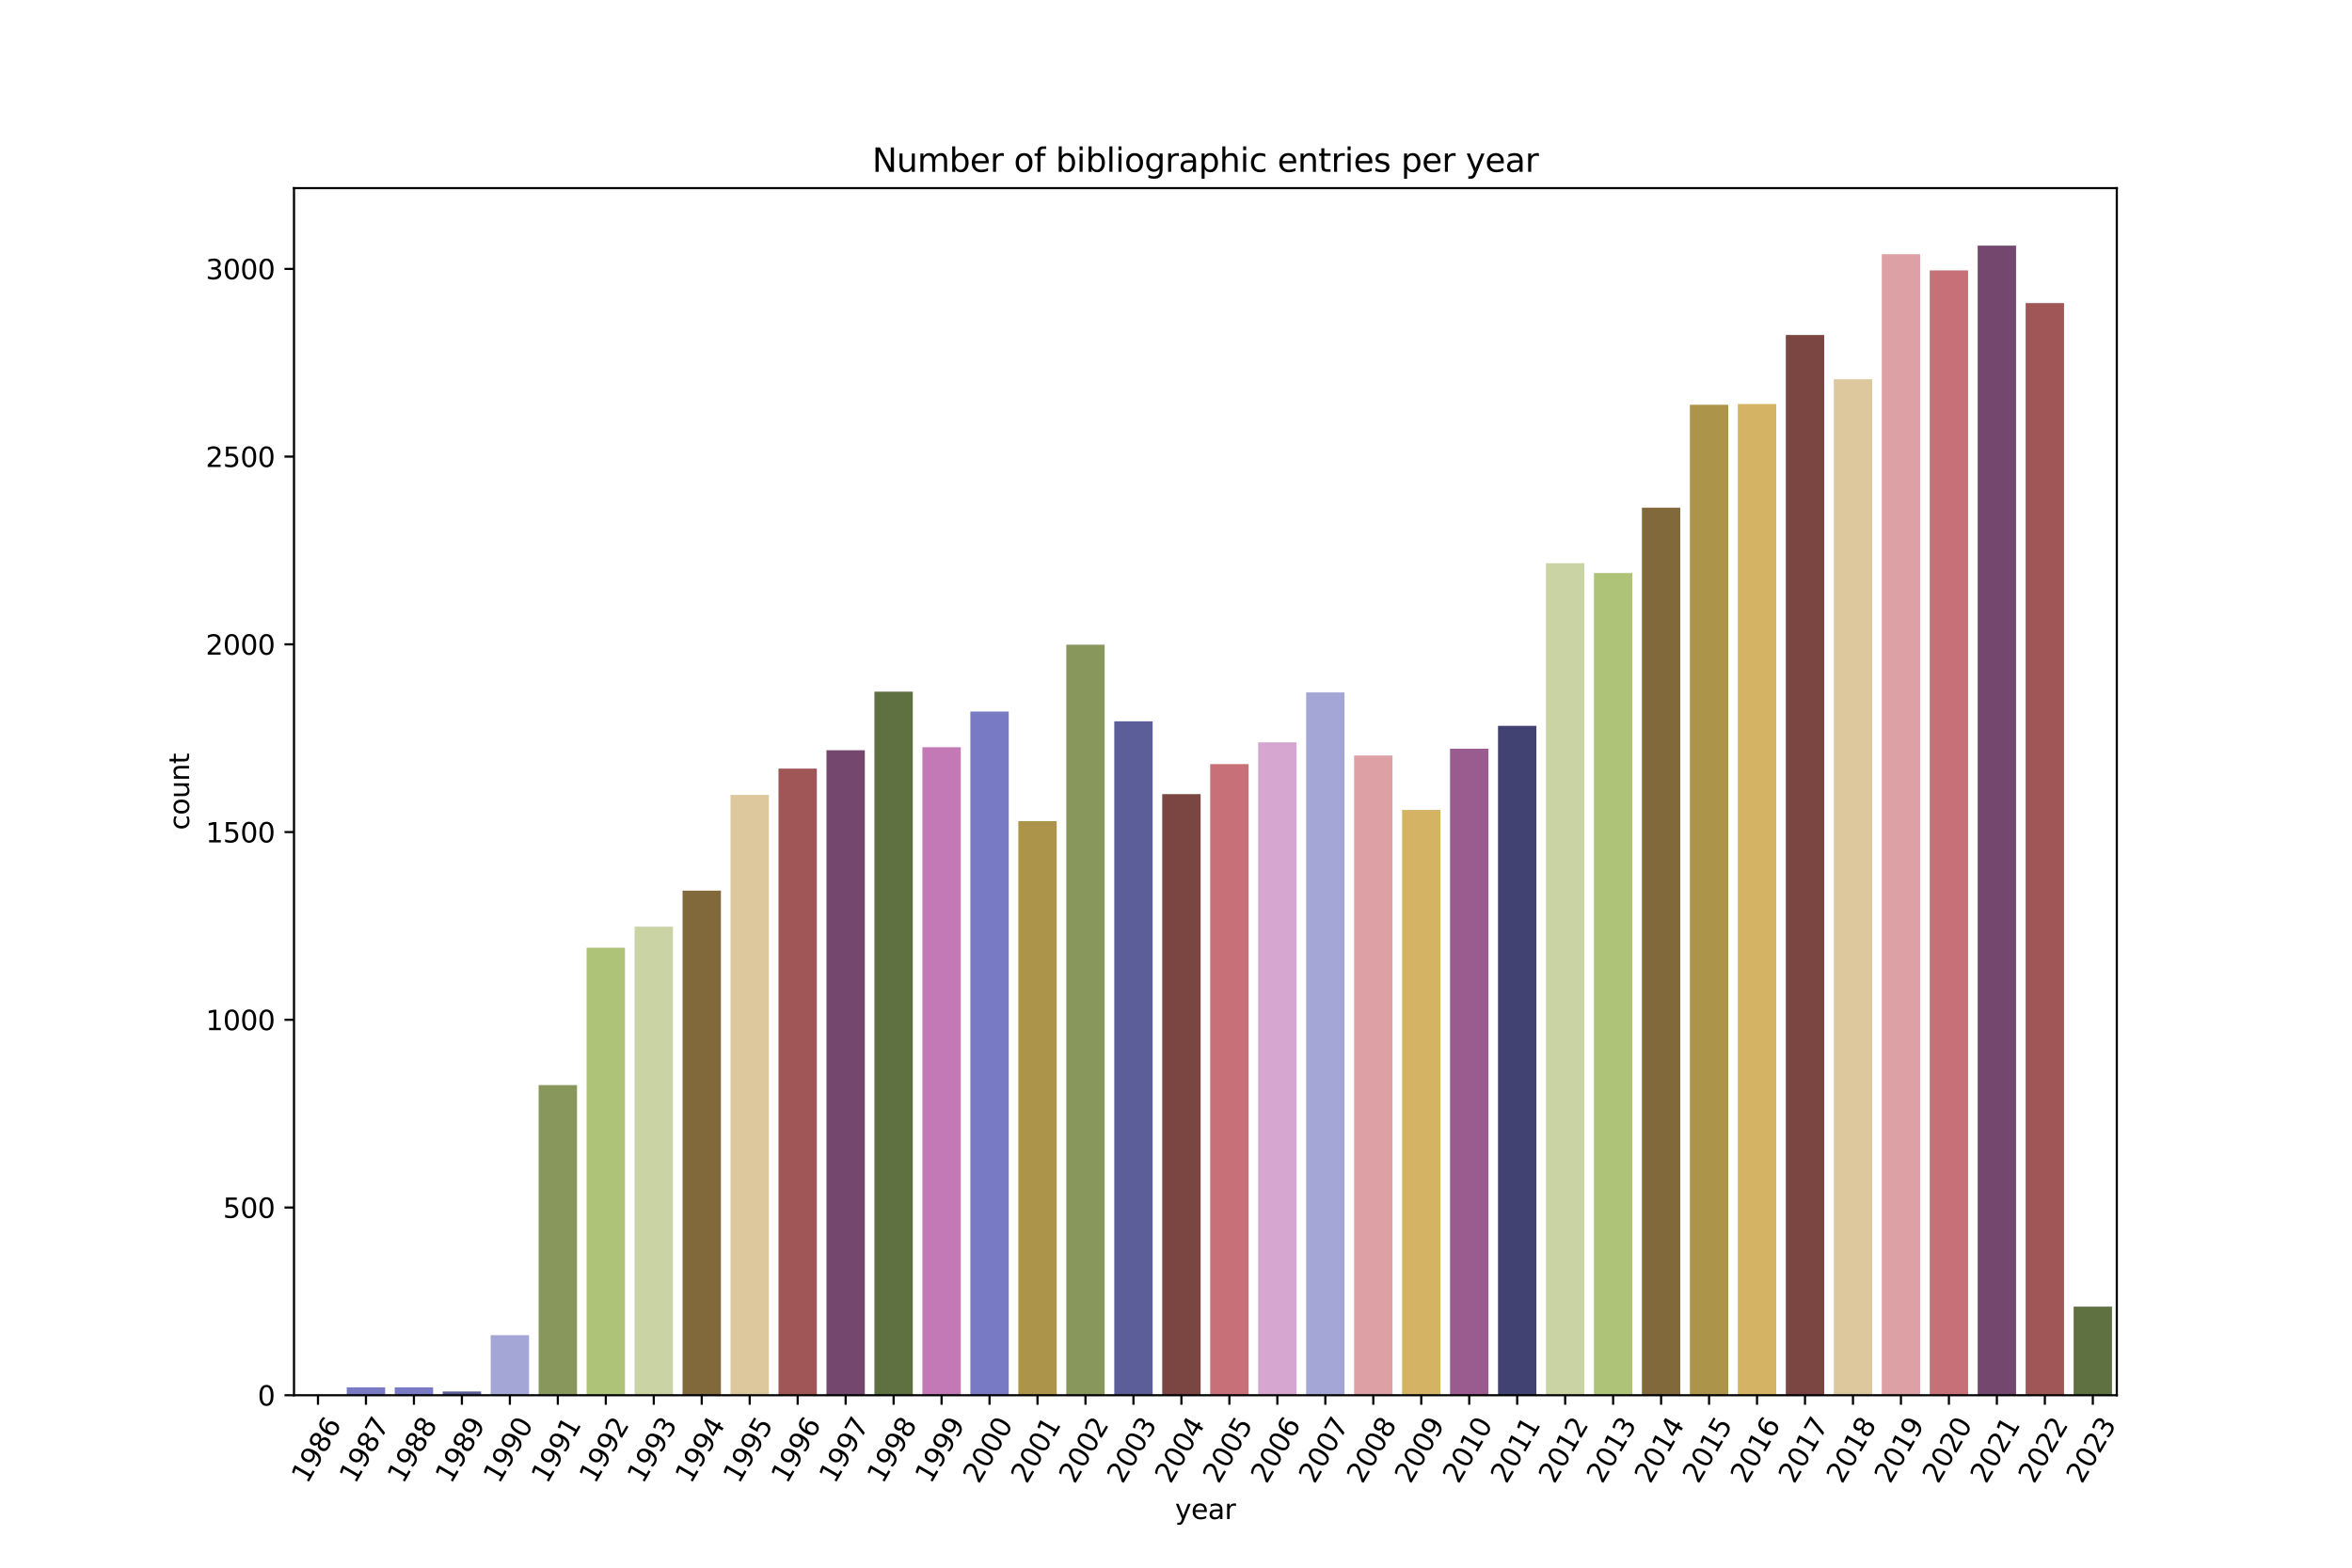 <?xml version="1.0" encoding="utf-8" standalone="no"?>
<!DOCTYPE svg PUBLIC "-//W3C//DTD SVG 1.1//EN"
  "http://www.w3.org/Graphics/SVG/1.1/DTD/svg11.dtd">
<svg xmlns:xlink="http://www.w3.org/1999/xlink" width="864pt" height="576pt" viewBox="0 0 864 576" xmlns="http://www.w3.org/2000/svg" version="1.1">
 <defs>
  <style type="text/css">*{stroke-linejoin: round; stroke-linecap: butt}</style>
 </defs>
 <g id="figure_1">
  <g id="patch_1">
   <path d="M 0 576 
L 864 576 
L 864 0 
L 0 0 
z
" style="fill: #ffffff"/>
  </g>
  <g id="axes_1">
   <g id="patch_2">
    <path d="M 108 512.64 
L 777.6 512.64 
L 777.6 69.12 
L 108 69.12 
z
" style="fill: #ffffff"/>
   </g>
   <g id="patch_3">
    <path d="M 109.762 512.64 
L 123.859 512.64 
L 123.859 512.502 
L 109.762 512.502 
z
" clip-path="url(#p79a0655f7e)" style="fill: #414271"/>
   </g>
   <g id="patch_4">
    <path d="M 162.625 512.64 
L 176.722 512.64 
L 176.722 511.261 
L 162.625 511.261 
z
" clip-path="url(#p79a0655f7e)" style="fill: #5c5e99"/>
   </g>
   <g id="patch_5">
    <path d="M 127.383 512.64 
L 141.48 512.64 
L 141.48 509.743 
L 127.383 509.743 
z
" clip-path="url(#p79a0655f7e)" style="fill: #787ac3"/>
   </g>
   <g id="patch_6">
    <path d="M 145.004 512.64 
L 159.101 512.64 
L 159.101 509.743 
L 145.004 509.743 
z
" clip-path="url(#p79a0655f7e)" style="fill: #787ac3"/>
   </g>
   <g id="patch_7">
    <path d="M 180.246 512.64 
L 194.343 512.64 
L 194.343 490.568 
L 180.246 490.568 
z
" clip-path="url(#p79a0655f7e)" style="fill: #a4a6d6"/>
   </g>
   <g id="patch_8">
    <path d="M 761.741 512.64 
L 775.838 512.64 
L 775.838 480.084 
L 761.741 480.084 
z
" clip-path="url(#p79a0655f7e)" style="fill: #607141"/>
   </g>
   <g id="patch_9">
    <path d="M 197.867 512.64 
L 211.964 512.64 
L 211.964 398.694 
L 197.867 398.694 
z
" clip-path="url(#p79a0655f7e)" style="fill: #88985c"/>
   </g>
   <g id="patch_10">
    <path d="M 215.488 512.64 
L 229.585 512.64 
L 229.585 348.205 
L 215.488 348.205 
z
" clip-path="url(#p79a0655f7e)" style="fill: #afc378"/>
   </g>
   <g id="patch_11">
    <path d="M 233.109 512.64 
L 247.206 512.64 
L 247.206 340.48 
L 233.109 340.48 
z
" clip-path="url(#p79a0655f7e)" style="fill: #c9d3a4"/>
   </g>
   <g id="patch_12">
    <path d="M 250.731 512.64 
L 264.827 512.64 
L 264.827 327.236 
L 250.731 327.236 
z
" clip-path="url(#p79a0655f7e)" style="fill: #81693c"/>
   </g>
   <g id="patch_13">
    <path d="M 374.078 512.64 
L 388.175 512.64 
L 388.175 301.716 
L 374.078 301.716 
z
" clip-path="url(#p79a0655f7e)" style="fill: #ac954a"/>
   </g>
   <g id="patch_14">
    <path d="M 515.046 512.64 
L 529.143 512.64 
L 529.143 297.577 
L 515.046 297.577 
z
" clip-path="url(#p79a0655f7e)" style="fill: #d4b365"/>
   </g>
   <g id="patch_15">
    <path d="M 268.352 512.64 
L 282.448 512.64 
L 282.448 292.059 
L 268.352 292.059 
z
" clip-path="url(#p79a0655f7e)" style="fill: #ddc89e"/>
   </g>
   <g id="patch_16">
    <path d="M 426.941 512.64 
L 441.038 512.64 
L 441.038 291.784 
L 426.941 291.784 
z
" clip-path="url(#p79a0655f7e)" style="fill: #7b4542"/>
   </g>
   <g id="patch_17">
    <path d="M 285.973 512.64 
L 300.069 512.64 
L 300.069 282.403 
L 285.973 282.403 
z
" clip-path="url(#p79a0655f7e)" style="fill: #a05656"/>
   </g>
   <g id="patch_18">
    <path d="M 444.562 512.64 
L 458.659 512.64 
L 458.659 280.748 
L 444.562 280.748 
z
" clip-path="url(#p79a0655f7e)" style="fill: #c77077"/>
   </g>
   <g id="patch_19">
    <path d="M 497.425 512.64 
L 511.522 512.64 
L 511.522 277.575 
L 497.425 277.575 
z
" clip-path="url(#p79a0655f7e)" style="fill: #dda0a5"/>
   </g>
   <g id="patch_20">
    <path d="M 303.594 512.64 
L 317.691 512.64 
L 317.691 275.644 
L 303.594 275.644 
z
" clip-path="url(#p79a0655f7e)" style="fill: #74486e"/>
   </g>
   <g id="patch_21">
    <path d="M 532.667 512.64 
L 546.764 512.64 
L 546.764 275.092 
L 532.667 275.092 
z
" clip-path="url(#p79a0655f7e)" style="fill: #9a5c8e"/>
   </g>
   <g id="patch_22">
    <path d="M 338.836 512.64 
L 352.933 512.64 
L 352.933 274.54 
L 338.836 274.54 
z
" clip-path="url(#p79a0655f7e)" style="fill: #c279b5"/>
   </g>
   <g id="patch_23">
    <path d="M 462.183 512.64 
L 476.28 512.64 
L 476.28 272.747 
L 462.183 272.747 
z
" clip-path="url(#p79a0655f7e)" style="fill: #d6a6d0"/>
   </g>
   <g id="patch_24">
    <path d="M 550.288 512.64 
L 564.385 512.64 
L 564.385 266.677 
L 550.288 266.677 
z
" clip-path="url(#p79a0655f7e)" style="fill: #414271"/>
   </g>
   <g id="patch_25">
    <path d="M 409.32 512.64 
L 423.417 512.64 
L 423.417 265.021 
L 409.32 265.021 
z
" clip-path="url(#p79a0655f7e)" style="fill: #5c5e99"/>
   </g>
   <g id="patch_26">
    <path d="M 356.457 512.64 
L 370.554 512.64 
L 370.554 261.435 
L 356.457 261.435 
z
" clip-path="url(#p79a0655f7e)" style="fill: #787ac3"/>
   </g>
   <g id="patch_27">
    <path d="M 479.804 512.64 
L 493.901 512.64 
L 493.901 254.399 
L 479.804 254.399 
z
" clip-path="url(#p79a0655f7e)" style="fill: #a4a6d6"/>
   </g>
   <g id="patch_28">
    <path d="M 321.215 512.64 
L 335.312 512.64 
L 335.312 254.123 
L 321.215 254.123 
z
" clip-path="url(#p79a0655f7e)" style="fill: #607141"/>
   </g>
   <g id="patch_29">
    <path d="M 391.699 512.64 
L 405.796 512.64 
L 405.796 236.88 
L 391.699 236.88 
z
" clip-path="url(#p79a0655f7e)" style="fill: #88985c"/>
   </g>
   <g id="patch_30">
    <path d="M 585.531 512.64 
L 599.627 512.64 
L 599.627 210.532 
L 585.531 210.532 
z
" clip-path="url(#p79a0655f7e)" style="fill: #afc378"/>
   </g>
   <g id="patch_31">
    <path d="M 567.909 512.64 
L 582.006 512.64 
L 582.006 206.945 
L 567.909 206.945 
z
" clip-path="url(#p79a0655f7e)" style="fill: #c9d3a4"/>
   </g>
   <g id="patch_32">
    <path d="M 603.152 512.64 
L 617.248 512.64 
L 617.248 186.528 
L 603.152 186.528 
z
" clip-path="url(#p79a0655f7e)" style="fill: #81693c"/>
   </g>
   <g id="patch_33">
    <path d="M 620.773 512.64 
L 634.869 512.64 
L 634.869 148.73 
L 620.773 148.73 
z
" clip-path="url(#p79a0655f7e)" style="fill: #ac954a"/>
   </g>
   <g id="patch_34">
    <path d="M 638.394 512.64 
L 652.491 512.64 
L 652.491 148.454 
L 638.394 148.454 
z
" clip-path="url(#p79a0655f7e)" style="fill: #d4b365"/>
   </g>
   <g id="patch_35">
    <path d="M 673.636 512.64 
L 687.733 512.64 
L 687.733 139.35 
L 673.636 139.35 
z
" clip-path="url(#p79a0655f7e)" style="fill: #ddc89e"/>
   </g>
   <g id="patch_36">
    <path d="M 656.015 512.64 
L 670.112 512.64 
L 670.112 123.072 
L 656.015 123.072 
z
" clip-path="url(#p79a0655f7e)" style="fill: #7b4542"/>
   </g>
   <g id="patch_37">
    <path d="M 744.12 512.64 
L 758.217 512.64 
L 758.217 111.346 
L 744.12 111.346 
z
" clip-path="url(#p79a0655f7e)" style="fill: #a05656"/>
   </g>
   <g id="patch_38">
    <path d="M 708.878 512.64 
L 722.975 512.64 
L 722.975 99.345 
L 708.878 99.345 
z
" clip-path="url(#p79a0655f7e)" style="fill: #c77077"/>
   </g>
   <g id="patch_39">
    <path d="M 691.257 512.64 
L 705.354 512.64 
L 705.354 93.413 
L 691.257 93.413 
z
" clip-path="url(#p79a0655f7e)" style="fill: #dda0a5"/>
   </g>
   <g id="patch_40">
    <path d="M 726.499 512.64 
L 740.596 512.64 
L 740.596 90.24 
L 726.499 90.24 
z
" clip-path="url(#p79a0655f7e)" style="fill: #74486e"/>
   </g>
   <g id="matplotlib.axis_1">
    <g id="xtick_1">
     <g id="line2d_1">
      <defs>
       <path id="m421c70d960" d="M 0 0 
L 0 3.5 
" style="stroke: #000000; stroke-width: 0.8"/>
      </defs>
      <g>
       <use xlink:href="#m421c70d960" x="116.811" y="512.64" style="stroke: #000000; stroke-width: 0.8"/>
      </g>
     </g>
     <g id="text_1">
      <!-- 1986 -->
      <g transform="translate(112.838 545.48) rotate(-60) scale(0.1 -0.1)">
       <defs>
        <path id="DejaVuSans-31" d="M 794 531 
L 1825 531 
L 1825 4091 
L 703 3866 
L 703 4441 
L 1819 4666 
L 2450 4666 
L 2450 531 
L 3481 531 
L 3481 0 
L 794 0 
L 794 531 
z
" transform="scale(0.016)"/>
        <path id="DejaVuSans-39" d="M 703 97 
L 703 672 
Q 941 559 1184 500 
Q 1428 441 1663 441 
Q 2288 441 2617 861 
Q 2947 1281 2994 2138 
Q 2813 1869 2534 1725 
Q 2256 1581 1919 1581 
Q 1219 1581 811 2004 
Q 403 2428 403 3163 
Q 403 3881 828 4315 
Q 1253 4750 1959 4750 
Q 2769 4750 3195 4129 
Q 3622 3509 3622 2328 
Q 3622 1225 3098 567 
Q 2575 -91 1691 -91 
Q 1453 -91 1209 -44 
Q 966 3 703 97 
z
M 1959 2075 
Q 2384 2075 2632 2365 
Q 2881 2656 2881 3163 
Q 2881 3666 2632 3958 
Q 2384 4250 1959 4250 
Q 1534 4250 1286 3958 
Q 1038 3666 1038 3163 
Q 1038 2656 1286 2365 
Q 1534 2075 1959 2075 
z
" transform="scale(0.016)"/>
        <path id="DejaVuSans-38" d="M 2034 2216 
Q 1584 2216 1326 1975 
Q 1069 1734 1069 1313 
Q 1069 891 1326 650 
Q 1584 409 2034 409 
Q 2484 409 2743 651 
Q 3003 894 3003 1313 
Q 3003 1734 2745 1975 
Q 2488 2216 2034 2216 
z
M 1403 2484 
Q 997 2584 770 2862 
Q 544 3141 544 3541 
Q 544 4100 942 4425 
Q 1341 4750 2034 4750 
Q 2731 4750 3128 4425 
Q 3525 4100 3525 3541 
Q 3525 3141 3298 2862 
Q 3072 2584 2669 2484 
Q 3125 2378 3379 2068 
Q 3634 1759 3634 1313 
Q 3634 634 3220 271 
Q 2806 -91 2034 -91 
Q 1263 -91 848 271 
Q 434 634 434 1313 
Q 434 1759 690 2068 
Q 947 2378 1403 2484 
z
M 1172 3481 
Q 1172 3119 1398 2916 
Q 1625 2713 2034 2713 
Q 2441 2713 2670 2916 
Q 2900 3119 2900 3481 
Q 2900 3844 2670 4047 
Q 2441 4250 2034 4250 
Q 1625 4250 1398 4047 
Q 1172 3844 1172 3481 
z
" transform="scale(0.016)"/>
        <path id="DejaVuSans-36" d="M 2113 2584 
Q 1688 2584 1439 2293 
Q 1191 2003 1191 1497 
Q 1191 994 1439 701 
Q 1688 409 2113 409 
Q 2538 409 2786 701 
Q 3034 994 3034 1497 
Q 3034 2003 2786 2293 
Q 2538 2584 2113 2584 
z
M 3366 4563 
L 3366 3988 
Q 3128 4100 2886 4159 
Q 2644 4219 2406 4219 
Q 1781 4219 1451 3797 
Q 1122 3375 1075 2522 
Q 1259 2794 1537 2939 
Q 1816 3084 2150 3084 
Q 2853 3084 3261 2657 
Q 3669 2231 3669 1497 
Q 3669 778 3244 343 
Q 2819 -91 2113 -91 
Q 1303 -91 875 529 
Q 447 1150 447 2328 
Q 447 3434 972 4092 
Q 1497 4750 2381 4750 
Q 2619 4750 2861 4703 
Q 3103 4656 3366 4563 
z
" transform="scale(0.016)"/>
       </defs>
       <use xlink:href="#DejaVuSans-31"/>
       <use xlink:href="#DejaVuSans-39" x="63.623"/>
       <use xlink:href="#DejaVuSans-38" x="127.246"/>
       <use xlink:href="#DejaVuSans-36" x="190.869"/>
      </g>
     </g>
    </g>
    <g id="xtick_2">
     <g id="line2d_2">
      <g>
       <use xlink:href="#m421c70d960" x="134.432" y="512.64" style="stroke: #000000; stroke-width: 0.8"/>
      </g>
     </g>
     <g id="text_2">
      <!-- 1987 -->
      <g transform="translate(130.459 545.48) rotate(-60) scale(0.1 -0.1)">
       <defs>
        <path id="DejaVuSans-37" d="M 525 4666 
L 3525 4666 
L 3525 4397 
L 1831 0 
L 1172 0 
L 2766 4134 
L 525 4134 
L 525 4666 
z
" transform="scale(0.016)"/>
       </defs>
       <use xlink:href="#DejaVuSans-31"/>
       <use xlink:href="#DejaVuSans-39" x="63.623"/>
       <use xlink:href="#DejaVuSans-38" x="127.246"/>
       <use xlink:href="#DejaVuSans-37" x="190.869"/>
      </g>
     </g>
    </g>
    <g id="xtick_3">
     <g id="line2d_3">
      <g>
       <use xlink:href="#m421c70d960" x="152.053" y="512.64" style="stroke: #000000; stroke-width: 0.8"/>
      </g>
     </g>
     <g id="text_3">
      <!-- 1988 -->
      <g transform="translate(148.08 545.48) rotate(-60) scale(0.1 -0.1)">
       <use xlink:href="#DejaVuSans-31"/>
       <use xlink:href="#DejaVuSans-39" x="63.623"/>
       <use xlink:href="#DejaVuSans-38" x="127.246"/>
       <use xlink:href="#DejaVuSans-38" x="190.869"/>
      </g>
     </g>
    </g>
    <g id="xtick_4">
     <g id="line2d_4">
      <g>
       <use xlink:href="#m421c70d960" x="169.674" y="512.64" style="stroke: #000000; stroke-width: 0.8"/>
      </g>
     </g>
     <g id="text_4">
      <!-- 1989 -->
      <g transform="translate(165.701 545.48) rotate(-60) scale(0.1 -0.1)">
       <use xlink:href="#DejaVuSans-31"/>
       <use xlink:href="#DejaVuSans-39" x="63.623"/>
       <use xlink:href="#DejaVuSans-38" x="127.246"/>
       <use xlink:href="#DejaVuSans-39" x="190.869"/>
      </g>
     </g>
    </g>
    <g id="xtick_5">
     <g id="line2d_5">
      <g>
       <use xlink:href="#m421c70d960" x="187.295" y="512.64" style="stroke: #000000; stroke-width: 0.8"/>
      </g>
     </g>
     <g id="text_5">
      <!-- 1990 -->
      <g transform="translate(183.322 545.48) rotate(-60) scale(0.1 -0.1)">
       <defs>
        <path id="DejaVuSans-30" d="M 2034 4250 
Q 1547 4250 1301 3770 
Q 1056 3291 1056 2328 
Q 1056 1369 1301 889 
Q 1547 409 2034 409 
Q 2525 409 2770 889 
Q 3016 1369 3016 2328 
Q 3016 3291 2770 3770 
Q 2525 4250 2034 4250 
z
M 2034 4750 
Q 2819 4750 3233 4129 
Q 3647 3509 3647 2328 
Q 3647 1150 3233 529 
Q 2819 -91 2034 -91 
Q 1250 -91 836 529 
Q 422 1150 422 2328 
Q 422 3509 836 4129 
Q 1250 4750 2034 4750 
z
" transform="scale(0.016)"/>
       </defs>
       <use xlink:href="#DejaVuSans-31"/>
       <use xlink:href="#DejaVuSans-39" x="63.623"/>
       <use xlink:href="#DejaVuSans-39" x="127.246"/>
       <use xlink:href="#DejaVuSans-30" x="190.869"/>
      </g>
     </g>
    </g>
    <g id="xtick_6">
     <g id="line2d_6">
      <g>
       <use xlink:href="#m421c70d960" x="204.916" y="512.64" style="stroke: #000000; stroke-width: 0.8"/>
      </g>
     </g>
     <g id="text_6">
      <!-- 1991 -->
      <g transform="translate(200.943 545.48) rotate(-60) scale(0.1 -0.1)">
       <use xlink:href="#DejaVuSans-31"/>
       <use xlink:href="#DejaVuSans-39" x="63.623"/>
       <use xlink:href="#DejaVuSans-39" x="127.246"/>
       <use xlink:href="#DejaVuSans-31" x="190.869"/>
      </g>
     </g>
    </g>
    <g id="xtick_7">
     <g id="line2d_7">
      <g>
       <use xlink:href="#m421c70d960" x="222.537" y="512.64" style="stroke: #000000; stroke-width: 0.8"/>
      </g>
     </g>
     <g id="text_7">
      <!-- 1992 -->
      <g transform="translate(218.564 545.48) rotate(-60) scale(0.1 -0.1)">
       <defs>
        <path id="DejaVuSans-32" d="M 1228 531 
L 3431 531 
L 3431 0 
L 469 0 
L 469 531 
Q 828 903 1448 1529 
Q 2069 2156 2228 2338 
Q 2531 2678 2651 2914 
Q 2772 3150 2772 3378 
Q 2772 3750 2511 3984 
Q 2250 4219 1831 4219 
Q 1534 4219 1204 4116 
Q 875 4013 500 3803 
L 500 4441 
Q 881 4594 1212 4672 
Q 1544 4750 1819 4750 
Q 2544 4750 2975 4387 
Q 3406 4025 3406 3419 
Q 3406 3131 3298 2873 
Q 3191 2616 2906 2266 
Q 2828 2175 2409 1742 
Q 1991 1309 1228 531 
z
" transform="scale(0.016)"/>
       </defs>
       <use xlink:href="#DejaVuSans-31"/>
       <use xlink:href="#DejaVuSans-39" x="63.623"/>
       <use xlink:href="#DejaVuSans-39" x="127.246"/>
       <use xlink:href="#DejaVuSans-32" x="190.869"/>
      </g>
     </g>
    </g>
    <g id="xtick_8">
     <g id="line2d_8">
      <g>
       <use xlink:href="#m421c70d960" x="240.158" y="512.64" style="stroke: #000000; stroke-width: 0.8"/>
      </g>
     </g>
     <g id="text_8">
      <!-- 1993 -->
      <g transform="translate(236.185 545.48) rotate(-60) scale(0.1 -0.1)">
       <defs>
        <path id="DejaVuSans-33" d="M 2597 2516 
Q 3050 2419 3304 2112 
Q 3559 1806 3559 1356 
Q 3559 666 3084 287 
Q 2609 -91 1734 -91 
Q 1441 -91 1130 -33 
Q 819 25 488 141 
L 488 750 
Q 750 597 1062 519 
Q 1375 441 1716 441 
Q 2309 441 2620 675 
Q 2931 909 2931 1356 
Q 2931 1769 2642 2001 
Q 2353 2234 1838 2234 
L 1294 2234 
L 1294 2753 
L 1863 2753 
Q 2328 2753 2575 2939 
Q 2822 3125 2822 3475 
Q 2822 3834 2567 4026 
Q 2313 4219 1838 4219 
Q 1578 4219 1281 4162 
Q 984 4106 628 3988 
L 628 4550 
Q 988 4650 1302 4700 
Q 1616 4750 1894 4750 
Q 2613 4750 3031 4423 
Q 3450 4097 3450 3541 
Q 3450 3153 3228 2886 
Q 3006 2619 2597 2516 
z
" transform="scale(0.016)"/>
       </defs>
       <use xlink:href="#DejaVuSans-31"/>
       <use xlink:href="#DejaVuSans-39" x="63.623"/>
       <use xlink:href="#DejaVuSans-39" x="127.246"/>
       <use xlink:href="#DejaVuSans-33" x="190.869"/>
      </g>
     </g>
    </g>
    <g id="xtick_9">
     <g id="line2d_9">
      <g>
       <use xlink:href="#m421c70d960" x="257.779" y="512.64" style="stroke: #000000; stroke-width: 0.8"/>
      </g>
     </g>
     <g id="text_9">
      <!-- 1994 -->
      <g transform="translate(253.806 545.48) rotate(-60) scale(0.1 -0.1)">
       <defs>
        <path id="DejaVuSans-34" d="M 2419 4116 
L 825 1625 
L 2419 1625 
L 2419 4116 
z
M 2253 4666 
L 3047 4666 
L 3047 1625 
L 3713 1625 
L 3713 1100 
L 3047 1100 
L 3047 0 
L 2419 0 
L 2419 1100 
L 313 1100 
L 313 1709 
L 2253 4666 
z
" transform="scale(0.016)"/>
       </defs>
       <use xlink:href="#DejaVuSans-31"/>
       <use xlink:href="#DejaVuSans-39" x="63.623"/>
       <use xlink:href="#DejaVuSans-39" x="127.246"/>
       <use xlink:href="#DejaVuSans-34" x="190.869"/>
      </g>
     </g>
    </g>
    <g id="xtick_10">
     <g id="line2d_10">
      <g>
       <use xlink:href="#m421c70d960" x="275.4" y="512.64" style="stroke: #000000; stroke-width: 0.8"/>
      </g>
     </g>
     <g id="text_10">
      <!-- 1995 -->
      <g transform="translate(271.427 545.48) rotate(-60) scale(0.1 -0.1)">
       <defs>
        <path id="DejaVuSans-35" d="M 691 4666 
L 3169 4666 
L 3169 4134 
L 1269 4134 
L 1269 2991 
Q 1406 3038 1543 3061 
Q 1681 3084 1819 3084 
Q 2600 3084 3056 2656 
Q 3513 2228 3513 1497 
Q 3513 744 3044 326 
Q 2575 -91 1722 -91 
Q 1428 -91 1123 -41 
Q 819 9 494 109 
L 494 744 
Q 775 591 1075 516 
Q 1375 441 1709 441 
Q 2250 441 2565 725 
Q 2881 1009 2881 1497 
Q 2881 1984 2565 2268 
Q 2250 2553 1709 2553 
Q 1456 2553 1204 2497 
Q 953 2441 691 2322 
L 691 4666 
z
" transform="scale(0.016)"/>
       </defs>
       <use xlink:href="#DejaVuSans-31"/>
       <use xlink:href="#DejaVuSans-39" x="63.623"/>
       <use xlink:href="#DejaVuSans-39" x="127.246"/>
       <use xlink:href="#DejaVuSans-35" x="190.869"/>
      </g>
     </g>
    </g>
    <g id="xtick_11">
     <g id="line2d_11">
      <g>
       <use xlink:href="#m421c70d960" x="293.021" y="512.64" style="stroke: #000000; stroke-width: 0.8"/>
      </g>
     </g>
     <g id="text_11">
      <!-- 1996 -->
      <g transform="translate(289.048 545.48) rotate(-60) scale(0.1 -0.1)">
       <use xlink:href="#DejaVuSans-31"/>
       <use xlink:href="#DejaVuSans-39" x="63.623"/>
       <use xlink:href="#DejaVuSans-39" x="127.246"/>
       <use xlink:href="#DejaVuSans-36" x="190.869"/>
      </g>
     </g>
    </g>
    <g id="xtick_12">
     <g id="line2d_12">
      <g>
       <use xlink:href="#m421c70d960" x="310.642" y="512.64" style="stroke: #000000; stroke-width: 0.8"/>
      </g>
     </g>
     <g id="text_12">
      <!-- 1997 -->
      <g transform="translate(306.669 545.48) rotate(-60) scale(0.1 -0.1)">
       <use xlink:href="#DejaVuSans-31"/>
       <use xlink:href="#DejaVuSans-39" x="63.623"/>
       <use xlink:href="#DejaVuSans-39" x="127.246"/>
       <use xlink:href="#DejaVuSans-37" x="190.869"/>
      </g>
     </g>
    </g>
    <g id="xtick_13">
     <g id="line2d_13">
      <g>
       <use xlink:href="#m421c70d960" x="328.263" y="512.64" style="stroke: #000000; stroke-width: 0.8"/>
      </g>
     </g>
     <g id="text_13">
      <!-- 1998 -->
      <g transform="translate(324.29 545.48) rotate(-60) scale(0.1 -0.1)">
       <use xlink:href="#DejaVuSans-31"/>
       <use xlink:href="#DejaVuSans-39" x="63.623"/>
       <use xlink:href="#DejaVuSans-39" x="127.246"/>
       <use xlink:href="#DejaVuSans-38" x="190.869"/>
      </g>
     </g>
    </g>
    <g id="xtick_14">
     <g id="line2d_14">
      <g>
       <use xlink:href="#m421c70d960" x="345.884" y="512.64" style="stroke: #000000; stroke-width: 0.8"/>
      </g>
     </g>
     <g id="text_14">
      <!-- 1999 -->
      <g transform="translate(341.911 545.48) rotate(-60) scale(0.1 -0.1)">
       <use xlink:href="#DejaVuSans-31"/>
       <use xlink:href="#DejaVuSans-39" x="63.623"/>
       <use xlink:href="#DejaVuSans-39" x="127.246"/>
       <use xlink:href="#DejaVuSans-39" x="190.869"/>
      </g>
     </g>
    </g>
    <g id="xtick_15">
     <g id="line2d_15">
      <g>
       <use xlink:href="#m421c70d960" x="363.505" y="512.64" style="stroke: #000000; stroke-width: 0.8"/>
      </g>
     </g>
     <g id="text_15">
      <!-- 2000 -->
      <g transform="translate(359.532 545.48) rotate(-60) scale(0.1 -0.1)">
       <use xlink:href="#DejaVuSans-32"/>
       <use xlink:href="#DejaVuSans-30" x="63.623"/>
       <use xlink:href="#DejaVuSans-30" x="127.246"/>
       <use xlink:href="#DejaVuSans-30" x="190.869"/>
      </g>
     </g>
    </g>
    <g id="xtick_16">
     <g id="line2d_16">
      <g>
       <use xlink:href="#m421c70d960" x="381.126" y="512.64" style="stroke: #000000; stroke-width: 0.8"/>
      </g>
     </g>
     <g id="text_16">
      <!-- 2001 -->
      <g transform="translate(377.154 545.48) rotate(-60) scale(0.1 -0.1)">
       <use xlink:href="#DejaVuSans-32"/>
       <use xlink:href="#DejaVuSans-30" x="63.623"/>
       <use xlink:href="#DejaVuSans-30" x="127.246"/>
       <use xlink:href="#DejaVuSans-31" x="190.869"/>
      </g>
     </g>
    </g>
    <g id="xtick_17">
     <g id="line2d_17">
      <g>
       <use xlink:href="#m421c70d960" x="398.747" y="512.64" style="stroke: #000000; stroke-width: 0.8"/>
      </g>
     </g>
     <g id="text_17">
      <!-- 2002 -->
      <g transform="translate(394.775 545.48) rotate(-60) scale(0.1 -0.1)">
       <use xlink:href="#DejaVuSans-32"/>
       <use xlink:href="#DejaVuSans-30" x="63.623"/>
       <use xlink:href="#DejaVuSans-30" x="127.246"/>
       <use xlink:href="#DejaVuSans-32" x="190.869"/>
      </g>
     </g>
    </g>
    <g id="xtick_18">
     <g id="line2d_18">
      <g>
       <use xlink:href="#m421c70d960" x="416.368" y="512.64" style="stroke: #000000; stroke-width: 0.8"/>
      </g>
     </g>
     <g id="text_18">
      <!-- 2003 -->
      <g transform="translate(412.396 545.48) rotate(-60) scale(0.1 -0.1)">
       <use xlink:href="#DejaVuSans-32"/>
       <use xlink:href="#DejaVuSans-30" x="63.623"/>
       <use xlink:href="#DejaVuSans-30" x="127.246"/>
       <use xlink:href="#DejaVuSans-33" x="190.869"/>
      </g>
     </g>
    </g>
    <g id="xtick_19">
     <g id="line2d_19">
      <g>
       <use xlink:href="#m421c70d960" x="433.989" y="512.64" style="stroke: #000000; stroke-width: 0.8"/>
      </g>
     </g>
     <g id="text_19">
      <!-- 2004 -->
      <g transform="translate(430.017 545.48) rotate(-60) scale(0.1 -0.1)">
       <use xlink:href="#DejaVuSans-32"/>
       <use xlink:href="#DejaVuSans-30" x="63.623"/>
       <use xlink:href="#DejaVuSans-30" x="127.246"/>
       <use xlink:href="#DejaVuSans-34" x="190.869"/>
      </g>
     </g>
    </g>
    <g id="xtick_20">
     <g id="line2d_20">
      <g>
       <use xlink:href="#m421c70d960" x="451.611" y="512.64" style="stroke: #000000; stroke-width: 0.8"/>
      </g>
     </g>
     <g id="text_20">
      <!-- 2005 -->
      <g transform="translate(447.638 545.48) rotate(-60) scale(0.1 -0.1)">
       <use xlink:href="#DejaVuSans-32"/>
       <use xlink:href="#DejaVuSans-30" x="63.623"/>
       <use xlink:href="#DejaVuSans-30" x="127.246"/>
       <use xlink:href="#DejaVuSans-35" x="190.869"/>
      </g>
     </g>
    </g>
    <g id="xtick_21">
     <g id="line2d_21">
      <g>
       <use xlink:href="#m421c70d960" x="469.232" y="512.64" style="stroke: #000000; stroke-width: 0.8"/>
      </g>
     </g>
     <g id="text_21">
      <!-- 2006 -->
      <g transform="translate(465.259 545.48) rotate(-60) scale(0.1 -0.1)">
       <use xlink:href="#DejaVuSans-32"/>
       <use xlink:href="#DejaVuSans-30" x="63.623"/>
       <use xlink:href="#DejaVuSans-30" x="127.246"/>
       <use xlink:href="#DejaVuSans-36" x="190.869"/>
      </g>
     </g>
    </g>
    <g id="xtick_22">
     <g id="line2d_22">
      <g>
       <use xlink:href="#m421c70d960" x="486.853" y="512.64" style="stroke: #000000; stroke-width: 0.8"/>
      </g>
     </g>
     <g id="text_22">
      <!-- 2007 -->
      <g transform="translate(482.88 545.48) rotate(-60) scale(0.1 -0.1)">
       <use xlink:href="#DejaVuSans-32"/>
       <use xlink:href="#DejaVuSans-30" x="63.623"/>
       <use xlink:href="#DejaVuSans-30" x="127.246"/>
       <use xlink:href="#DejaVuSans-37" x="190.869"/>
      </g>
     </g>
    </g>
    <g id="xtick_23">
     <g id="line2d_23">
      <g>
       <use xlink:href="#m421c70d960" x="504.474" y="512.64" style="stroke: #000000; stroke-width: 0.8"/>
      </g>
     </g>
     <g id="text_23">
      <!-- 2008 -->
      <g transform="translate(500.501 545.48) rotate(-60) scale(0.1 -0.1)">
       <use xlink:href="#DejaVuSans-32"/>
       <use xlink:href="#DejaVuSans-30" x="63.623"/>
       <use xlink:href="#DejaVuSans-30" x="127.246"/>
       <use xlink:href="#DejaVuSans-38" x="190.869"/>
      </g>
     </g>
    </g>
    <g id="xtick_24">
     <g id="line2d_24">
      <g>
       <use xlink:href="#m421c70d960" x="522.095" y="512.64" style="stroke: #000000; stroke-width: 0.8"/>
      </g>
     </g>
     <g id="text_24">
      <!-- 2009 -->
      <g transform="translate(518.122 545.48) rotate(-60) scale(0.1 -0.1)">
       <use xlink:href="#DejaVuSans-32"/>
       <use xlink:href="#DejaVuSans-30" x="63.623"/>
       <use xlink:href="#DejaVuSans-30" x="127.246"/>
       <use xlink:href="#DejaVuSans-39" x="190.869"/>
      </g>
     </g>
    </g>
    <g id="xtick_25">
     <g id="line2d_25">
      <g>
       <use xlink:href="#m421c70d960" x="539.716" y="512.64" style="stroke: #000000; stroke-width: 0.8"/>
      </g>
     </g>
     <g id="text_25">
      <!-- 2010 -->
      <g transform="translate(535.743 545.48) rotate(-60) scale(0.1 -0.1)">
       <use xlink:href="#DejaVuSans-32"/>
       <use xlink:href="#DejaVuSans-30" x="63.623"/>
       <use xlink:href="#DejaVuSans-31" x="127.246"/>
       <use xlink:href="#DejaVuSans-30" x="190.869"/>
      </g>
     </g>
    </g>
    <g id="xtick_26">
     <g id="line2d_26">
      <g>
       <use xlink:href="#m421c70d960" x="557.337" y="512.64" style="stroke: #000000; stroke-width: 0.8"/>
      </g>
     </g>
     <g id="text_26">
      <!-- 2011 -->
      <g transform="translate(553.364 545.48) rotate(-60) scale(0.1 -0.1)">
       <use xlink:href="#DejaVuSans-32"/>
       <use xlink:href="#DejaVuSans-30" x="63.623"/>
       <use xlink:href="#DejaVuSans-31" x="127.246"/>
       <use xlink:href="#DejaVuSans-31" x="190.869"/>
      </g>
     </g>
    </g>
    <g id="xtick_27">
     <g id="line2d_27">
      <g>
       <use xlink:href="#m421c70d960" x="574.958" y="512.64" style="stroke: #000000; stroke-width: 0.8"/>
      </g>
     </g>
     <g id="text_27">
      <!-- 2012 -->
      <g transform="translate(570.985 545.48) rotate(-60) scale(0.1 -0.1)">
       <use xlink:href="#DejaVuSans-32"/>
       <use xlink:href="#DejaVuSans-30" x="63.623"/>
       <use xlink:href="#DejaVuSans-31" x="127.246"/>
       <use xlink:href="#DejaVuSans-32" x="190.869"/>
      </g>
     </g>
    </g>
    <g id="xtick_28">
     <g id="line2d_28">
      <g>
       <use xlink:href="#m421c70d960" x="592.579" y="512.64" style="stroke: #000000; stroke-width: 0.8"/>
      </g>
     </g>
     <g id="text_28">
      <!-- 2013 -->
      <g transform="translate(588.606 545.48) rotate(-60) scale(0.1 -0.1)">
       <use xlink:href="#DejaVuSans-32"/>
       <use xlink:href="#DejaVuSans-30" x="63.623"/>
       <use xlink:href="#DejaVuSans-31" x="127.246"/>
       <use xlink:href="#DejaVuSans-33" x="190.869"/>
      </g>
     </g>
    </g>
    <g id="xtick_29">
     <g id="line2d_29">
      <g>
       <use xlink:href="#m421c70d960" x="610.2" y="512.64" style="stroke: #000000; stroke-width: 0.8"/>
      </g>
     </g>
     <g id="text_29">
      <!-- 2014 -->
      <g transform="translate(606.227 545.48) rotate(-60) scale(0.1 -0.1)">
       <use xlink:href="#DejaVuSans-32"/>
       <use xlink:href="#DejaVuSans-30" x="63.623"/>
       <use xlink:href="#DejaVuSans-31" x="127.246"/>
       <use xlink:href="#DejaVuSans-34" x="190.869"/>
      </g>
     </g>
    </g>
    <g id="xtick_30">
     <g id="line2d_30">
      <g>
       <use xlink:href="#m421c70d960" x="627.821" y="512.64" style="stroke: #000000; stroke-width: 0.8"/>
      </g>
     </g>
     <g id="text_30">
      <!-- 2015 -->
      <g transform="translate(623.848 545.48) rotate(-60) scale(0.1 -0.1)">
       <use xlink:href="#DejaVuSans-32"/>
       <use xlink:href="#DejaVuSans-30" x="63.623"/>
       <use xlink:href="#DejaVuSans-31" x="127.246"/>
       <use xlink:href="#DejaVuSans-35" x="190.869"/>
      </g>
     </g>
    </g>
    <g id="xtick_31">
     <g id="line2d_31">
      <g>
       <use xlink:href="#m421c70d960" x="645.442" y="512.64" style="stroke: #000000; stroke-width: 0.8"/>
      </g>
     </g>
     <g id="text_31">
      <!-- 2016 -->
      <g transform="translate(641.469 545.48) rotate(-60) scale(0.1 -0.1)">
       <use xlink:href="#DejaVuSans-32"/>
       <use xlink:href="#DejaVuSans-30" x="63.623"/>
       <use xlink:href="#DejaVuSans-31" x="127.246"/>
       <use xlink:href="#DejaVuSans-36" x="190.869"/>
      </g>
     </g>
    </g>
    <g id="xtick_32">
     <g id="line2d_32">
      <g>
       <use xlink:href="#m421c70d960" x="663.063" y="512.64" style="stroke: #000000; stroke-width: 0.8"/>
      </g>
     </g>
     <g id="text_32">
      <!-- 2017 -->
      <g transform="translate(659.09 545.48) rotate(-60) scale(0.1 -0.1)">
       <use xlink:href="#DejaVuSans-32"/>
       <use xlink:href="#DejaVuSans-30" x="63.623"/>
       <use xlink:href="#DejaVuSans-31" x="127.246"/>
       <use xlink:href="#DejaVuSans-37" x="190.869"/>
      </g>
     </g>
    </g>
    <g id="xtick_33">
     <g id="line2d_33">
      <g>
       <use xlink:href="#m421c70d960" x="680.684" y="512.64" style="stroke: #000000; stroke-width: 0.8"/>
      </g>
     </g>
     <g id="text_33">
      <!-- 2018 -->
      <g transform="translate(676.711 545.48) rotate(-60) scale(0.1 -0.1)">
       <use xlink:href="#DejaVuSans-32"/>
       <use xlink:href="#DejaVuSans-30" x="63.623"/>
       <use xlink:href="#DejaVuSans-31" x="127.246"/>
       <use xlink:href="#DejaVuSans-38" x="190.869"/>
      </g>
     </g>
    </g>
    <g id="xtick_34">
     <g id="line2d_34">
      <g>
       <use xlink:href="#m421c70d960" x="698.305" y="512.64" style="stroke: #000000; stroke-width: 0.8"/>
      </g>
     </g>
     <g id="text_34">
      <!-- 2019 -->
      <g transform="translate(694.332 545.48) rotate(-60) scale(0.1 -0.1)">
       <use xlink:href="#DejaVuSans-32"/>
       <use xlink:href="#DejaVuSans-30" x="63.623"/>
       <use xlink:href="#DejaVuSans-31" x="127.246"/>
       <use xlink:href="#DejaVuSans-39" x="190.869"/>
      </g>
     </g>
    </g>
    <g id="xtick_35">
     <g id="line2d_35">
      <g>
       <use xlink:href="#m421c70d960" x="715.926" y="512.64" style="stroke: #000000; stroke-width: 0.8"/>
      </g>
     </g>
     <g id="text_35">
      <!-- 2020 -->
      <g transform="translate(711.954 545.48) rotate(-60) scale(0.1 -0.1)">
       <use xlink:href="#DejaVuSans-32"/>
       <use xlink:href="#DejaVuSans-30" x="63.623"/>
       <use xlink:href="#DejaVuSans-32" x="127.246"/>
       <use xlink:href="#DejaVuSans-30" x="190.869"/>
      </g>
     </g>
    </g>
    <g id="xtick_36">
     <g id="line2d_36">
      <g>
       <use xlink:href="#m421c70d960" x="733.547" y="512.64" style="stroke: #000000; stroke-width: 0.8"/>
      </g>
     </g>
     <g id="text_36">
      <!-- 2021 -->
      <g transform="translate(729.575 545.48) rotate(-60) scale(0.1 -0.1)">
       <use xlink:href="#DejaVuSans-32"/>
       <use xlink:href="#DejaVuSans-30" x="63.623"/>
       <use xlink:href="#DejaVuSans-32" x="127.246"/>
       <use xlink:href="#DejaVuSans-31" x="190.869"/>
      </g>
     </g>
    </g>
    <g id="xtick_37">
     <g id="line2d_37">
      <g>
       <use xlink:href="#m421c70d960" x="751.168" y="512.64" style="stroke: #000000; stroke-width: 0.8"/>
      </g>
     </g>
     <g id="text_37">
      <!-- 2022 -->
      <g transform="translate(747.196 545.48) rotate(-60) scale(0.1 -0.1)">
       <use xlink:href="#DejaVuSans-32"/>
       <use xlink:href="#DejaVuSans-30" x="63.623"/>
       <use xlink:href="#DejaVuSans-32" x="127.246"/>
       <use xlink:href="#DejaVuSans-32" x="190.869"/>
      </g>
     </g>
    </g>
    <g id="xtick_38">
     <g id="line2d_38">
      <g>
       <use xlink:href="#m421c70d960" x="768.789" y="512.64" style="stroke: #000000; stroke-width: 0.8"/>
      </g>
     </g>
     <g id="text_38">
      <!-- 2023 -->
      <g transform="translate(764.817 545.48) rotate(-60) scale(0.1 -0.1)">
       <use xlink:href="#DejaVuSans-32"/>
       <use xlink:href="#DejaVuSans-30" x="63.623"/>
       <use xlink:href="#DejaVuSans-32" x="127.246"/>
       <use xlink:href="#DejaVuSans-33" x="190.869"/>
      </g>
     </g>
    </g>
    <g id="text_39">
     <!-- year -->
     <g transform="translate(431.645 558.118) scale(0.1 -0.1)">
      <defs>
       <path id="DejaVuSans-79" d="M 2059 -325 
Q 1816 -950 1584 -1140 
Q 1353 -1331 966 -1331 
L 506 -1331 
L 506 -850 
L 844 -850 
Q 1081 -850 1212 -737 
Q 1344 -625 1503 -206 
L 1606 56 
L 191 3500 
L 800 3500 
L 1894 763 
L 2988 3500 
L 3597 3500 
L 2059 -325 
z
" transform="scale(0.016)"/>
       <path id="DejaVuSans-65" d="M 3597 1894 
L 3597 1613 
L 953 1613 
Q 991 1019 1311 708 
Q 1631 397 2203 397 
Q 2534 397 2845 478 
Q 3156 559 3463 722 
L 3463 178 
Q 3153 47 2828 -22 
Q 2503 -91 2169 -91 
Q 1331 -91 842 396 
Q 353 884 353 1716 
Q 353 2575 817 3079 
Q 1281 3584 2069 3584 
Q 2775 3584 3186 3129 
Q 3597 2675 3597 1894 
z
M 3022 2063 
Q 3016 2534 2758 2815 
Q 2500 3097 2075 3097 
Q 1594 3097 1305 2825 
Q 1016 2553 972 2059 
L 3022 2063 
z
" transform="scale(0.016)"/>
       <path id="DejaVuSans-61" d="M 2194 1759 
Q 1497 1759 1228 1600 
Q 959 1441 959 1056 
Q 959 750 1161 570 
Q 1363 391 1709 391 
Q 2188 391 2477 730 
Q 2766 1069 2766 1631 
L 2766 1759 
L 2194 1759 
z
M 3341 1997 
L 3341 0 
L 2766 0 
L 2766 531 
Q 2569 213 2275 61 
Q 1981 -91 1556 -91 
Q 1019 -91 701 211 
Q 384 513 384 1019 
Q 384 1609 779 1909 
Q 1175 2209 1959 2209 
L 2766 2209 
L 2766 2266 
Q 2766 2663 2505 2880 
Q 2244 3097 1772 3097 
Q 1472 3097 1187 3025 
Q 903 2953 641 2809 
L 641 3341 
Q 956 3463 1253 3523 
Q 1550 3584 1831 3584 
Q 2591 3584 2966 3190 
Q 3341 2797 3341 1997 
z
" transform="scale(0.016)"/>
       <path id="DejaVuSans-72" d="M 2631 2963 
Q 2534 3019 2420 3045 
Q 2306 3072 2169 3072 
Q 1681 3072 1420 2755 
Q 1159 2438 1159 1844 
L 1159 0 
L 581 0 
L 581 3500 
L 1159 3500 
L 1159 2956 
Q 1341 3275 1631 3429 
Q 1922 3584 2338 3584 
Q 2397 3584 2469 3576 
Q 2541 3569 2628 3553 
L 2631 2963 
z
" transform="scale(0.016)"/>
      </defs>
      <use xlink:href="#DejaVuSans-79"/>
      <use xlink:href="#DejaVuSans-65" x="59.18"/>
      <use xlink:href="#DejaVuSans-61" x="120.703"/>
      <use xlink:href="#DejaVuSans-72" x="181.982"/>
     </g>
    </g>
   </g>
   <g id="matplotlib.axis_2">
    <g id="ytick_1">
     <g id="line2d_39">
      <defs>
       <path id="mdcf41e0aaa" d="M 0 0 
L -3.5 0 
" style="stroke: #000000; stroke-width: 0.8"/>
      </defs>
      <g>
       <use xlink:href="#mdcf41e0aaa" x="108" y="512.64" style="stroke: #000000; stroke-width: 0.8"/>
      </g>
     </g>
     <g id="text_40">
      <!-- 0 -->
      <g transform="translate(94.638 516.439) scale(0.1 -0.1)">
       <use xlink:href="#DejaVuSans-30"/>
      </g>
     </g>
    </g>
    <g id="ytick_2">
     <g id="line2d_40">
      <g>
       <use xlink:href="#mdcf41e0aaa" x="108" y="443.665" style="stroke: #000000; stroke-width: 0.8"/>
      </g>
     </g>
     <g id="text_41">
      <!-- 500 -->
      <g transform="translate(81.912 447.465) scale(0.1 -0.1)">
       <use xlink:href="#DejaVuSans-35"/>
       <use xlink:href="#DejaVuSans-30" x="63.623"/>
       <use xlink:href="#DejaVuSans-30" x="127.246"/>
      </g>
     </g>
    </g>
    <g id="ytick_3">
     <g id="line2d_41">
      <g>
       <use xlink:href="#mdcf41e0aaa" x="108" y="374.691" style="stroke: #000000; stroke-width: 0.8"/>
      </g>
     </g>
     <g id="text_42">
      <!-- 1000 -->
      <g transform="translate(75.55 378.49) scale(0.1 -0.1)">
       <use xlink:href="#DejaVuSans-31"/>
       <use xlink:href="#DejaVuSans-30" x="63.623"/>
       <use xlink:href="#DejaVuSans-30" x="127.246"/>
       <use xlink:href="#DejaVuSans-30" x="190.869"/>
      </g>
     </g>
    </g>
    <g id="ytick_4">
     <g id="line2d_42">
      <g>
       <use xlink:href="#mdcf41e0aaa" x="108" y="305.716" style="stroke: #000000; stroke-width: 0.8"/>
      </g>
     </g>
     <g id="text_43">
      <!-- 1500 -->
      <g transform="translate(75.55 309.516) scale(0.1 -0.1)">
       <use xlink:href="#DejaVuSans-31"/>
       <use xlink:href="#DejaVuSans-35" x="63.623"/>
       <use xlink:href="#DejaVuSans-30" x="127.246"/>
       <use xlink:href="#DejaVuSans-30" x="190.869"/>
      </g>
     </g>
    </g>
    <g id="ytick_5">
     <g id="line2d_43">
      <g>
       <use xlink:href="#mdcf41e0aaa" x="108" y="236.742" style="stroke: #000000; stroke-width: 0.8"/>
      </g>
     </g>
     <g id="text_44">
      <!-- 2000 -->
      <g transform="translate(75.55 240.541) scale(0.1 -0.1)">
       <use xlink:href="#DejaVuSans-32"/>
       <use xlink:href="#DejaVuSans-30" x="63.623"/>
       <use xlink:href="#DejaVuSans-30" x="127.246"/>
       <use xlink:href="#DejaVuSans-30" x="190.869"/>
      </g>
     </g>
    </g>
    <g id="ytick_6">
     <g id="line2d_44">
      <g>
       <use xlink:href="#mdcf41e0aaa" x="108" y="167.767" style="stroke: #000000; stroke-width: 0.8"/>
      </g>
     </g>
     <g id="text_45">
      <!-- 2500 -->
      <g transform="translate(75.55 171.567) scale(0.1 -0.1)">
       <use xlink:href="#DejaVuSans-32"/>
       <use xlink:href="#DejaVuSans-35" x="63.623"/>
       <use xlink:href="#DejaVuSans-30" x="127.246"/>
       <use xlink:href="#DejaVuSans-30" x="190.869"/>
      </g>
     </g>
    </g>
    <g id="ytick_7">
     <g id="line2d_45">
      <g>
       <use xlink:href="#mdcf41e0aaa" x="108" y="98.793" style="stroke: #000000; stroke-width: 0.8"/>
      </g>
     </g>
     <g id="text_46">
      <!-- 3000 -->
      <g transform="translate(75.55 102.592) scale(0.1 -0.1)">
       <use xlink:href="#DejaVuSans-33"/>
       <use xlink:href="#DejaVuSans-30" x="63.623"/>
       <use xlink:href="#DejaVuSans-30" x="127.246"/>
       <use xlink:href="#DejaVuSans-30" x="190.869"/>
      </g>
     </g>
    </g>
    <g id="text_47">
     <!-- count -->
     <g transform="translate(69.47 304.986) rotate(-90) scale(0.1 -0.1)">
      <defs>
       <path id="DejaVuSans-63" d="M 3122 3366 
L 3122 2828 
Q 2878 2963 2633 3030 
Q 2388 3097 2138 3097 
Q 1578 3097 1268 2742 
Q 959 2388 959 1747 
Q 959 1106 1268 751 
Q 1578 397 2138 397 
Q 2388 397 2633 464 
Q 2878 531 3122 666 
L 3122 134 
Q 2881 22 2623 -34 
Q 2366 -91 2075 -91 
Q 1284 -91 818 406 
Q 353 903 353 1747 
Q 353 2603 823 3093 
Q 1294 3584 2113 3584 
Q 2378 3584 2631 3529 
Q 2884 3475 3122 3366 
z
" transform="scale(0.016)"/>
       <path id="DejaVuSans-6f" d="M 1959 3097 
Q 1497 3097 1228 2736 
Q 959 2375 959 1747 
Q 959 1119 1226 758 
Q 1494 397 1959 397 
Q 2419 397 2687 759 
Q 2956 1122 2956 1747 
Q 2956 2369 2687 2733 
Q 2419 3097 1959 3097 
z
M 1959 3584 
Q 2709 3584 3137 3096 
Q 3566 2609 3566 1747 
Q 3566 888 3137 398 
Q 2709 -91 1959 -91 
Q 1206 -91 779 398 
Q 353 888 353 1747 
Q 353 2609 779 3096 
Q 1206 3584 1959 3584 
z
" transform="scale(0.016)"/>
       <path id="DejaVuSans-75" d="M 544 1381 
L 544 3500 
L 1119 3500 
L 1119 1403 
Q 1119 906 1312 657 
Q 1506 409 1894 409 
Q 2359 409 2629 706 
Q 2900 1003 2900 1516 
L 2900 3500 
L 3475 3500 
L 3475 0 
L 2900 0 
L 2900 538 
Q 2691 219 2414 64 
Q 2138 -91 1772 -91 
Q 1169 -91 856 284 
Q 544 659 544 1381 
z
M 1991 3584 
L 1991 3584 
z
" transform="scale(0.016)"/>
       <path id="DejaVuSans-6e" d="M 3513 2113 
L 3513 0 
L 2938 0 
L 2938 2094 
Q 2938 2591 2744 2837 
Q 2550 3084 2163 3084 
Q 1697 3084 1428 2787 
Q 1159 2491 1159 1978 
L 1159 0 
L 581 0 
L 581 3500 
L 1159 3500 
L 1159 2956 
Q 1366 3272 1645 3428 
Q 1925 3584 2291 3584 
Q 2894 3584 3203 3211 
Q 3513 2838 3513 2113 
z
" transform="scale(0.016)"/>
       <path id="DejaVuSans-74" d="M 1172 4494 
L 1172 3500 
L 2356 3500 
L 2356 3053 
L 1172 3053 
L 1172 1153 
Q 1172 725 1289 603 
Q 1406 481 1766 481 
L 2356 481 
L 2356 0 
L 1766 0 
Q 1100 0 847 248 
Q 594 497 594 1153 
L 594 3053 
L 172 3053 
L 172 3500 
L 594 3500 
L 594 4494 
L 1172 4494 
z
" transform="scale(0.016)"/>
      </defs>
      <use xlink:href="#DejaVuSans-63"/>
      <use xlink:href="#DejaVuSans-6f" x="54.98"/>
      <use xlink:href="#DejaVuSans-75" x="116.162"/>
      <use xlink:href="#DejaVuSans-6e" x="179.541"/>
      <use xlink:href="#DejaVuSans-74" x="242.92"/>
     </g>
    </g>
   </g>
   <g id="line2d_46">
    <path clip-path="url(#p79a0655f7e)" style="fill: none; stroke: #424242; stroke-width: 2.25; stroke-linecap: square"/>
   </g>
   <g id="line2d_47">
    <path clip-path="url(#p79a0655f7e)" style="fill: none; stroke: #424242; stroke-width: 2.25; stroke-linecap: square"/>
   </g>
   <g id="line2d_48">
    <path clip-path="url(#p79a0655f7e)" style="fill: none; stroke: #424242; stroke-width: 2.25; stroke-linecap: square"/>
   </g>
   <g id="line2d_49">
    <path clip-path="url(#p79a0655f7e)" style="fill: none; stroke: #424242; stroke-width: 2.25; stroke-linecap: square"/>
   </g>
   <g id="line2d_50">
    <path clip-path="url(#p79a0655f7e)" style="fill: none; stroke: #424242; stroke-width: 2.25; stroke-linecap: square"/>
   </g>
   <g id="line2d_51">
    <path clip-path="url(#p79a0655f7e)" style="fill: none; stroke: #424242; stroke-width: 2.25; stroke-linecap: square"/>
   </g>
   <g id="line2d_52">
    <path clip-path="url(#p79a0655f7e)" style="fill: none; stroke: #424242; stroke-width: 2.25; stroke-linecap: square"/>
   </g>
   <g id="line2d_53">
    <path clip-path="url(#p79a0655f7e)" style="fill: none; stroke: #424242; stroke-width: 2.25; stroke-linecap: square"/>
   </g>
   <g id="line2d_54">
    <path clip-path="url(#p79a0655f7e)" style="fill: none; stroke: #424242; stroke-width: 2.25; stroke-linecap: square"/>
   </g>
   <g id="line2d_55">
    <path clip-path="url(#p79a0655f7e)" style="fill: none; stroke: #424242; stroke-width: 2.25; stroke-linecap: square"/>
   </g>
   <g id="line2d_56">
    <path clip-path="url(#p79a0655f7e)" style="fill: none; stroke: #424242; stroke-width: 2.25; stroke-linecap: square"/>
   </g>
   <g id="line2d_57">
    <path clip-path="url(#p79a0655f7e)" style="fill: none; stroke: #424242; stroke-width: 2.25; stroke-linecap: square"/>
   </g>
   <g id="line2d_58">
    <path clip-path="url(#p79a0655f7e)" style="fill: none; stroke: #424242; stroke-width: 2.25; stroke-linecap: square"/>
   </g>
   <g id="line2d_59">
    <path clip-path="url(#p79a0655f7e)" style="fill: none; stroke: #424242; stroke-width: 2.25; stroke-linecap: square"/>
   </g>
   <g id="line2d_60">
    <path clip-path="url(#p79a0655f7e)" style="fill: none; stroke: #424242; stroke-width: 2.25; stroke-linecap: square"/>
   </g>
   <g id="line2d_61">
    <path clip-path="url(#p79a0655f7e)" style="fill: none; stroke: #424242; stroke-width: 2.25; stroke-linecap: square"/>
   </g>
   <g id="line2d_62">
    <path clip-path="url(#p79a0655f7e)" style="fill: none; stroke: #424242; stroke-width: 2.25; stroke-linecap: square"/>
   </g>
   <g id="line2d_63">
    <path clip-path="url(#p79a0655f7e)" style="fill: none; stroke: #424242; stroke-width: 2.25; stroke-linecap: square"/>
   </g>
   <g id="line2d_64">
    <path clip-path="url(#p79a0655f7e)" style="fill: none; stroke: #424242; stroke-width: 2.25; stroke-linecap: square"/>
   </g>
   <g id="line2d_65">
    <path clip-path="url(#p79a0655f7e)" style="fill: none; stroke: #424242; stroke-width: 2.25; stroke-linecap: square"/>
   </g>
   <g id="line2d_66">
    <path clip-path="url(#p79a0655f7e)" style="fill: none; stroke: #424242; stroke-width: 2.25; stroke-linecap: square"/>
   </g>
   <g id="line2d_67">
    <path clip-path="url(#p79a0655f7e)" style="fill: none; stroke: #424242; stroke-width: 2.25; stroke-linecap: square"/>
   </g>
   <g id="line2d_68">
    <path clip-path="url(#p79a0655f7e)" style="fill: none; stroke: #424242; stroke-width: 2.25; stroke-linecap: square"/>
   </g>
   <g id="line2d_69">
    <path clip-path="url(#p79a0655f7e)" style="fill: none; stroke: #424242; stroke-width: 2.25; stroke-linecap: square"/>
   </g>
   <g id="line2d_70">
    <path clip-path="url(#p79a0655f7e)" style="fill: none; stroke: #424242; stroke-width: 2.25; stroke-linecap: square"/>
   </g>
   <g id="line2d_71">
    <path clip-path="url(#p79a0655f7e)" style="fill: none; stroke: #424242; stroke-width: 2.25; stroke-linecap: square"/>
   </g>
   <g id="line2d_72">
    <path clip-path="url(#p79a0655f7e)" style="fill: none; stroke: #424242; stroke-width: 2.25; stroke-linecap: square"/>
   </g>
   <g id="line2d_73">
    <path clip-path="url(#p79a0655f7e)" style="fill: none; stroke: #424242; stroke-width: 2.25; stroke-linecap: square"/>
   </g>
   <g id="line2d_74">
    <path clip-path="url(#p79a0655f7e)" style="fill: none; stroke: #424242; stroke-width: 2.25; stroke-linecap: square"/>
   </g>
   <g id="line2d_75">
    <path clip-path="url(#p79a0655f7e)" style="fill: none; stroke: #424242; stroke-width: 2.25; stroke-linecap: square"/>
   </g>
   <g id="line2d_76">
    <path clip-path="url(#p79a0655f7e)" style="fill: none; stroke: #424242; stroke-width: 2.25; stroke-linecap: square"/>
   </g>
   <g id="line2d_77">
    <path clip-path="url(#p79a0655f7e)" style="fill: none; stroke: #424242; stroke-width: 2.25; stroke-linecap: square"/>
   </g>
   <g id="line2d_78">
    <path clip-path="url(#p79a0655f7e)" style="fill: none; stroke: #424242; stroke-width: 2.25; stroke-linecap: square"/>
   </g>
   <g id="line2d_79">
    <path clip-path="url(#p79a0655f7e)" style="fill: none; stroke: #424242; stroke-width: 2.25; stroke-linecap: square"/>
   </g>
   <g id="line2d_80">
    <path clip-path="url(#p79a0655f7e)" style="fill: none; stroke: #424242; stroke-width: 2.25; stroke-linecap: square"/>
   </g>
   <g id="line2d_81">
    <path clip-path="url(#p79a0655f7e)" style="fill: none; stroke: #424242; stroke-width: 2.25; stroke-linecap: square"/>
   </g>
   <g id="line2d_82">
    <path clip-path="url(#p79a0655f7e)" style="fill: none; stroke: #424242; stroke-width: 2.25; stroke-linecap: square"/>
   </g>
   <g id="line2d_83">
    <path clip-path="url(#p79a0655f7e)" style="fill: none; stroke: #424242; stroke-width: 2.25; stroke-linecap: square"/>
   </g>
   <g id="patch_41">
    <path d="M 108 512.64 
L 108 69.12 
" style="fill: none; stroke: #000000; stroke-width: 0.8; stroke-linejoin: miter; stroke-linecap: square"/>
   </g>
   <g id="patch_42">
    <path d="M 777.6 512.64 
L 777.6 69.12 
" style="fill: none; stroke: #000000; stroke-width: 0.8; stroke-linejoin: miter; stroke-linecap: square"/>
   </g>
   <g id="patch_43">
    <path d="M 108 512.64 
L 777.6 512.64 
" style="fill: none; stroke: #000000; stroke-width: 0.8; stroke-linejoin: miter; stroke-linecap: square"/>
   </g>
   <g id="patch_44">
    <path d="M 108 69.12 
L 777.6 69.12 
" style="fill: none; stroke: #000000; stroke-width: 0.8; stroke-linejoin: miter; stroke-linecap: square"/>
   </g>
   <g id="text_48">
    <!-- Number of bibliographic entries per year -->
    <g transform="translate(320.408 63.12) scale(0.12 -0.12)">
     <defs>
      <path id="DejaVuSans-4e" d="M 628 4666 
L 1478 4666 
L 3547 763 
L 3547 4666 
L 4159 4666 
L 4159 0 
L 3309 0 
L 1241 3903 
L 1241 0 
L 628 0 
L 628 4666 
z
" transform="scale(0.016)"/>
      <path id="DejaVuSans-6d" d="M 3328 2828 
Q 3544 3216 3844 3400 
Q 4144 3584 4550 3584 
Q 5097 3584 5394 3201 
Q 5691 2819 5691 2113 
L 5691 0 
L 5113 0 
L 5113 2094 
Q 5113 2597 4934 2840 
Q 4756 3084 4391 3084 
Q 3944 3084 3684 2787 
Q 3425 2491 3425 1978 
L 3425 0 
L 2847 0 
L 2847 2094 
Q 2847 2600 2669 2842 
Q 2491 3084 2119 3084 
Q 1678 3084 1418 2786 
Q 1159 2488 1159 1978 
L 1159 0 
L 581 0 
L 581 3500 
L 1159 3500 
L 1159 2956 
Q 1356 3278 1631 3431 
Q 1906 3584 2284 3584 
Q 2666 3584 2933 3390 
Q 3200 3197 3328 2828 
z
" transform="scale(0.016)"/>
      <path id="DejaVuSans-62" d="M 3116 1747 
Q 3116 2381 2855 2742 
Q 2594 3103 2138 3103 
Q 1681 3103 1420 2742 
Q 1159 2381 1159 1747 
Q 1159 1113 1420 752 
Q 1681 391 2138 391 
Q 2594 391 2855 752 
Q 3116 1113 3116 1747 
z
M 1159 2969 
Q 1341 3281 1617 3432 
Q 1894 3584 2278 3584 
Q 2916 3584 3314 3078 
Q 3713 2572 3713 1747 
Q 3713 922 3314 415 
Q 2916 -91 2278 -91 
Q 1894 -91 1617 61 
Q 1341 213 1159 525 
L 1159 0 
L 581 0 
L 581 4863 
L 1159 4863 
L 1159 2969 
z
" transform="scale(0.016)"/>
      <path id="DejaVuSans-20" transform="scale(0.016)"/>
      <path id="DejaVuSans-66" d="M 2375 4863 
L 2375 4384 
L 1825 4384 
Q 1516 4384 1395 4259 
Q 1275 4134 1275 3809 
L 1275 3500 
L 2222 3500 
L 2222 3053 
L 1275 3053 
L 1275 0 
L 697 0 
L 697 3053 
L 147 3053 
L 147 3500 
L 697 3500 
L 697 3744 
Q 697 4328 969 4595 
Q 1241 4863 1831 4863 
L 2375 4863 
z
" transform="scale(0.016)"/>
      <path id="DejaVuSans-69" d="M 603 3500 
L 1178 3500 
L 1178 0 
L 603 0 
L 603 3500 
z
M 603 4863 
L 1178 4863 
L 1178 4134 
L 603 4134 
L 603 4863 
z
" transform="scale(0.016)"/>
      <path id="DejaVuSans-6c" d="M 603 4863 
L 1178 4863 
L 1178 0 
L 603 0 
L 603 4863 
z
" transform="scale(0.016)"/>
      <path id="DejaVuSans-67" d="M 2906 1791 
Q 2906 2416 2648 2759 
Q 2391 3103 1925 3103 
Q 1463 3103 1205 2759 
Q 947 2416 947 1791 
Q 947 1169 1205 825 
Q 1463 481 1925 481 
Q 2391 481 2648 825 
Q 2906 1169 2906 1791 
z
M 3481 434 
Q 3481 -459 3084 -895 
Q 2688 -1331 1869 -1331 
Q 1566 -1331 1297 -1286 
Q 1028 -1241 775 -1147 
L 775 -588 
Q 1028 -725 1275 -790 
Q 1522 -856 1778 -856 
Q 2344 -856 2625 -561 
Q 2906 -266 2906 331 
L 2906 616 
Q 2728 306 2450 153 
Q 2172 0 1784 0 
Q 1141 0 747 490 
Q 353 981 353 1791 
Q 353 2603 747 3093 
Q 1141 3584 1784 3584 
Q 2172 3584 2450 3431 
Q 2728 3278 2906 2969 
L 2906 3500 
L 3481 3500 
L 3481 434 
z
" transform="scale(0.016)"/>
      <path id="DejaVuSans-70" d="M 1159 525 
L 1159 -1331 
L 581 -1331 
L 581 3500 
L 1159 3500 
L 1159 2969 
Q 1341 3281 1617 3432 
Q 1894 3584 2278 3584 
Q 2916 3584 3314 3078 
Q 3713 2572 3713 1747 
Q 3713 922 3314 415 
Q 2916 -91 2278 -91 
Q 1894 -91 1617 61 
Q 1341 213 1159 525 
z
M 3116 1747 
Q 3116 2381 2855 2742 
Q 2594 3103 2138 3103 
Q 1681 3103 1420 2742 
Q 1159 2381 1159 1747 
Q 1159 1113 1420 752 
Q 1681 391 2138 391 
Q 2594 391 2855 752 
Q 3116 1113 3116 1747 
z
" transform="scale(0.016)"/>
      <path id="DejaVuSans-68" d="M 3513 2113 
L 3513 0 
L 2938 0 
L 2938 2094 
Q 2938 2591 2744 2837 
Q 2550 3084 2163 3084 
Q 1697 3084 1428 2787 
Q 1159 2491 1159 1978 
L 1159 0 
L 581 0 
L 581 4863 
L 1159 4863 
L 1159 2956 
Q 1366 3272 1645 3428 
Q 1925 3584 2291 3584 
Q 2894 3584 3203 3211 
Q 3513 2838 3513 2113 
z
" transform="scale(0.016)"/>
      <path id="DejaVuSans-73" d="M 2834 3397 
L 2834 2853 
Q 2591 2978 2328 3040 
Q 2066 3103 1784 3103 
Q 1356 3103 1142 2972 
Q 928 2841 928 2578 
Q 928 2378 1081 2264 
Q 1234 2150 1697 2047 
L 1894 2003 
Q 2506 1872 2764 1633 
Q 3022 1394 3022 966 
Q 3022 478 2636 193 
Q 2250 -91 1575 -91 
Q 1294 -91 989 -36 
Q 684 19 347 128 
L 347 722 
Q 666 556 975 473 
Q 1284 391 1588 391 
Q 1994 391 2212 530 
Q 2431 669 2431 922 
Q 2431 1156 2273 1281 
Q 2116 1406 1581 1522 
L 1381 1569 
Q 847 1681 609 1914 
Q 372 2147 372 2553 
Q 372 3047 722 3315 
Q 1072 3584 1716 3584 
Q 2034 3584 2315 3537 
Q 2597 3491 2834 3397 
z
" transform="scale(0.016)"/>
     </defs>
     <use xlink:href="#DejaVuSans-4e"/>
     <use xlink:href="#DejaVuSans-75" x="74.805"/>
     <use xlink:href="#DejaVuSans-6d" x="138.184"/>
     <use xlink:href="#DejaVuSans-62" x="235.596"/>
     <use xlink:href="#DejaVuSans-65" x="299.072"/>
     <use xlink:href="#DejaVuSans-72" x="360.596"/>
     <use xlink:href="#DejaVuSans-20" x="401.709"/>
     <use xlink:href="#DejaVuSans-6f" x="433.496"/>
     <use xlink:href="#DejaVuSans-66" x="494.678"/>
     <use xlink:href="#DejaVuSans-20" x="529.883"/>
     <use xlink:href="#DejaVuSans-62" x="561.67"/>
     <use xlink:href="#DejaVuSans-69" x="625.146"/>
     <use xlink:href="#DejaVuSans-62" x="652.93"/>
     <use xlink:href="#DejaVuSans-6c" x="716.406"/>
     <use xlink:href="#DejaVuSans-69" x="744.189"/>
     <use xlink:href="#DejaVuSans-6f" x="771.973"/>
     <use xlink:href="#DejaVuSans-67" x="833.154"/>
     <use xlink:href="#DejaVuSans-72" x="896.631"/>
     <use xlink:href="#DejaVuSans-61" x="937.744"/>
     <use xlink:href="#DejaVuSans-70" x="999.023"/>
     <use xlink:href="#DejaVuSans-68" x="1062.5"/>
     <use xlink:href="#DejaVuSans-69" x="1125.879"/>
     <use xlink:href="#DejaVuSans-63" x="1153.662"/>
     <use xlink:href="#DejaVuSans-20" x="1208.643"/>
     <use xlink:href="#DejaVuSans-65" x="1240.43"/>
     <use xlink:href="#DejaVuSans-6e" x="1301.953"/>
     <use xlink:href="#DejaVuSans-74" x="1365.332"/>
     <use xlink:href="#DejaVuSans-72" x="1404.541"/>
     <use xlink:href="#DejaVuSans-69" x="1445.654"/>
     <use xlink:href="#DejaVuSans-65" x="1473.438"/>
     <use xlink:href="#DejaVuSans-73" x="1534.961"/>
     <use xlink:href="#DejaVuSans-20" x="1587.061"/>
     <use xlink:href="#DejaVuSans-70" x="1618.848"/>
     <use xlink:href="#DejaVuSans-65" x="1682.324"/>
     <use xlink:href="#DejaVuSans-72" x="1743.848"/>
     <use xlink:href="#DejaVuSans-20" x="1784.961"/>
     <use xlink:href="#DejaVuSans-79" x="1816.748"/>
     <use xlink:href="#DejaVuSans-65" x="1875.928"/>
     <use xlink:href="#DejaVuSans-61" x="1937.451"/>
     <use xlink:href="#DejaVuSans-72" x="1998.73"/>
    </g>
   </g>
  </g>
 </g>
 <defs>
  <clipPath id="p79a0655f7e">
   <rect x="108" y="69.12" width="669.6" height="443.52"/>
  </clipPath>
 </defs>
</svg>
